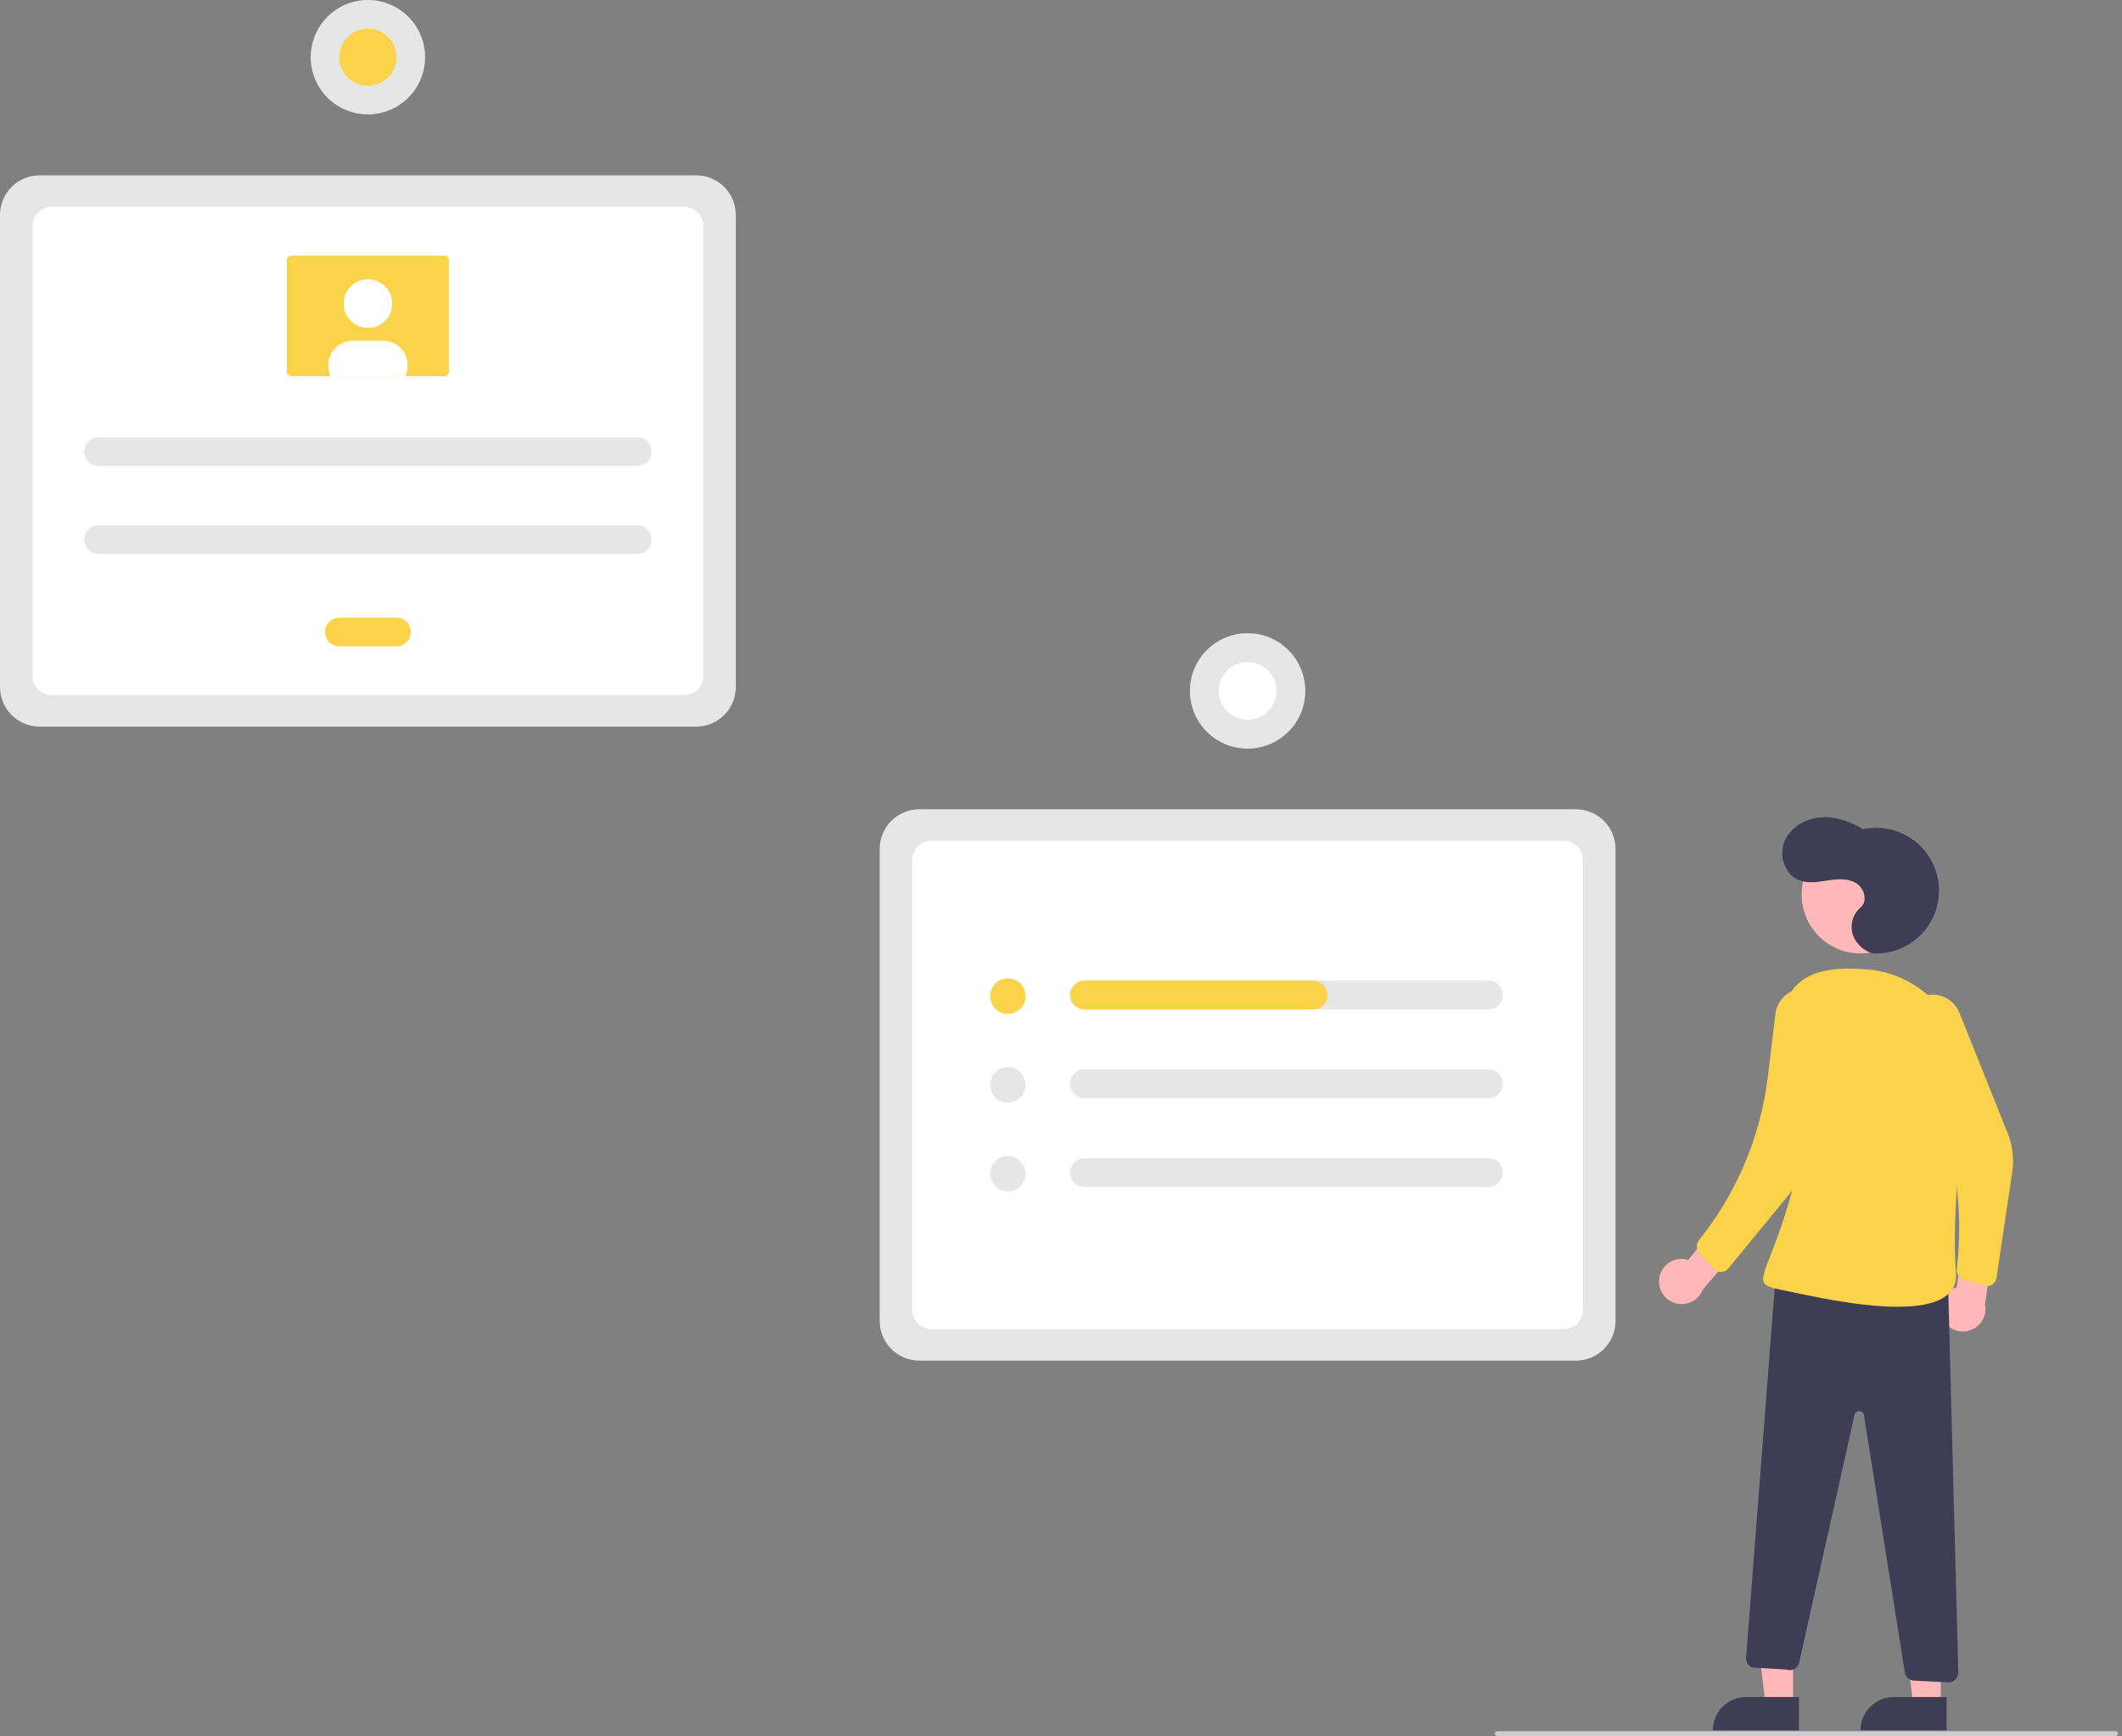 <svg width="489" height="400" viewBox="0 0 489 400" fill="none" xmlns="http://www.w3.org/2000/svg">
<rect x="0" y="0" width="489" height="400" fill="#808080" stroke="none"/>
<g clip-path="url(#clip0)">
<path d="M363.17 313.505H211.835C209.419 313.502 207.103 312.541 205.394 310.833C203.686 309.124 202.725 306.808 202.722 304.392V195.586C202.725 193.169 203.686 190.853 205.394 189.145C207.103 187.436 209.419 186.475 211.835 186.472H363.17C365.586 186.475 367.902 187.436 369.61 189.145C371.319 190.853 372.28 193.169 372.283 195.586V304.392C372.28 306.808 371.319 309.124 369.61 310.833C367.902 312.541 365.586 313.502 363.17 313.505Z" fill="#E6E6E6"/>
<path d="M214.633 306.24H360.372C361.544 306.24 362.668 305.775 363.496 304.946C364.325 304.117 364.791 302.993 364.791 301.822V198.155C364.791 196.983 364.325 195.86 363.496 195.031C362.668 194.202 361.544 193.737 360.372 193.737H214.633C213.461 193.737 212.337 194.202 211.508 195.031C210.68 195.86 210.214 196.983 210.214 198.155V301.822C210.214 302.993 210.68 304.117 211.508 304.946C212.337 305.775 213.461 306.24 214.633 306.24Z" fill="white"/>
<path d="M160.447 167.431H9.113C6.697 167.428 4.381 166.467 2.672 164.759C0.964 163.051 0.003 160.734 0 158.318V49.512C0.003 47.096 0.964 44.78 2.672 43.071C4.381 41.363 6.697 40.402 9.113 40.399H160.447C162.863 40.402 165.18 41.363 166.888 43.071C168.597 44.78 169.558 47.096 169.56 49.512V158.318C169.558 160.734 168.597 163.051 166.888 164.759C165.18 166.467 162.863 167.428 160.447 167.431Z" fill="#E6E6E6"/>
<path d="M11.911 160.167H157.65C158.822 160.167 159.946 159.701 160.774 158.873C161.603 158.044 162.068 156.92 162.068 155.748V52.082C162.068 50.91 161.603 49.786 160.774 48.958C159.946 48.129 158.822 47.663 157.65 47.663H11.911C10.739 47.663 9.615 48.129 8.786 48.958C7.957 49.786 7.492 50.91 7.492 52.082V155.748C7.492 156.92 7.957 158.044 8.786 158.873C9.615 159.701 10.739 160.167 11.911 160.167Z" fill="white"/>
<path d="M343 225.948H249.907C249.47 225.948 249.038 226.034 248.635 226.201C248.231 226.368 247.865 226.613 247.556 226.922C247.247 227.231 247.002 227.597 246.835 228C246.668 228.404 246.582 228.836 246.582 229.273C246.582 229.709 246.668 230.142 246.835 230.545C247.002 230.948 247.247 231.315 247.556 231.624C247.865 231.932 248.231 232.177 248.635 232.344C249.038 232.511 249.47 232.597 249.907 232.597H343C343.882 232.597 344.727 232.247 345.351 231.624C345.975 231 346.325 230.155 346.325 229.273C346.325 228.391 345.975 227.545 345.351 226.922C344.727 226.298 343.882 225.948 343 225.948Z" fill="#E6E6E6"/>
<path d="M249.907 246.408C249.47 246.408 249.038 246.494 248.635 246.661C248.231 246.828 247.865 247.073 247.556 247.382C247.247 247.69 247.002 248.057 246.835 248.46C246.668 248.864 246.582 249.296 246.582 249.733C246.582 250.169 246.668 250.602 246.835 251.005C247.002 251.408 247.247 251.775 247.556 252.084C247.865 252.392 248.231 252.637 248.635 252.804C249.038 252.971 249.47 253.057 249.907 253.057H343C343.882 253.057 344.727 252.707 345.351 252.084C345.975 251.46 346.325 250.614 346.325 249.733C346.325 248.851 345.975 248.005 345.351 247.382C344.727 246.758 343.882 246.408 343 246.408H249.907Z" fill="#E6E6E6"/>
<path d="M249.907 266.868C249.025 266.868 248.18 267.218 247.556 267.842C246.932 268.465 246.582 269.311 246.582 270.193C246.582 271.074 246.932 271.92 247.556 272.544C248.18 273.167 249.025 273.517 249.907 273.517H343C343.882 273.517 344.727 273.167 345.351 272.544C345.975 271.92 346.325 271.074 346.325 270.193C346.325 269.311 345.975 268.465 345.351 267.842C344.727 267.218 343.882 266.868 343 266.868H249.907Z" fill="#E6E6E6"/>
<path d="M232.26 233.621C234.52 233.621 236.352 231.788 236.352 229.529C236.352 227.269 234.52 225.437 232.26 225.437C230 225.437 228.168 227.269 228.168 229.529C228.168 231.788 230 233.621 232.26 233.621Z" fill="#FAD34B"/>
<path d="M232.26 254.081C234.52 254.081 236.352 252.248 236.352 249.989C236.352 247.729 234.52 245.896 232.26 245.896C230 245.896 228.168 247.729 228.168 249.989C228.168 252.248 230 254.081 232.26 254.081Z" fill="#E6E6E6"/>
<path d="M232.26 274.54C234.52 274.54 236.352 272.708 236.352 270.448C236.352 268.189 234.52 266.356 232.26 266.356C230 266.356 228.168 268.189 228.168 270.448C228.168 272.708 230 274.54 232.26 274.54Z" fill="#E6E6E6"/>
<path d="M305.916 229.273C305.916 229.709 305.83 230.142 305.663 230.545C305.496 230.948 305.251 231.315 304.942 231.624C304.634 231.932 304.267 232.177 303.864 232.344C303.46 232.512 303.028 232.598 302.591 232.598H250.027C249.206 232.61 248.408 232.324 247.78 231.795C247.152 231.265 246.737 230.526 246.611 229.715C246.549 229.245 246.588 228.768 246.725 228.314C246.862 227.861 247.095 227.442 247.407 227.085C247.718 226.729 248.103 226.443 248.534 226.247C248.965 226.051 249.433 225.949 249.907 225.948H302.591C303.473 225.948 304.319 226.298 304.942 226.922C305.566 227.545 305.916 228.391 305.916 229.273V229.273Z" fill="#FAD34B"/>
<path d="M287.502 172.496C294.847 172.496 300.801 166.542 300.801 159.197C300.801 151.852 294.847 145.898 287.502 145.898C280.157 145.898 274.203 151.852 274.203 159.197C274.203 166.542 280.157 172.496 287.502 172.496Z" fill="#E6E6E6"/>
<path d="M294.066 160.262C294.654 156.637 292.192 153.222 288.567 152.634C284.942 152.045 281.527 154.507 280.939 158.132C280.35 161.757 282.812 165.173 286.437 165.761C290.062 166.349 293.478 163.887 294.066 160.262Z" fill="white"/>
<path d="M22.684 100.756C21.81 100.756 20.972 101.103 20.354 101.721C19.736 102.339 19.389 103.177 19.389 104.051C19.389 104.925 19.736 105.763 20.354 106.381C20.972 106.999 21.81 107.346 22.684 107.346H146.876C147.75 107.346 148.588 106.999 149.206 106.381C149.824 105.763 150.171 104.925 150.171 104.051C150.171 103.177 149.824 102.339 149.206 101.721C148.588 101.103 147.75 100.756 146.876 100.756H22.684Z" fill="#E6E6E6"/>
<path d="M22.684 121.032C21.81 121.032 20.972 121.379 20.354 121.997C19.736 122.615 19.389 123.453 19.389 124.327C19.389 125.201 19.736 126.039 20.354 126.657C20.972 127.275 21.81 127.622 22.684 127.622H146.876C147.75 127.622 148.588 127.275 149.206 126.657C149.824 126.039 150.171 125.201 150.171 124.327C150.171 123.453 149.824 122.615 149.206 121.997C148.588 121.379 147.75 121.032 146.876 121.032H22.684Z" fill="#E6E6E6"/>
<path d="M78.19 142.323C77.317 142.323 76.478 142.67 75.861 143.288C75.243 143.905 74.895 144.744 74.895 145.617C74.895 146.491 75.243 147.329 75.861 147.947C76.478 148.565 77.317 148.912 78.19 148.912H91.37C92.244 148.912 93.082 148.565 93.7 147.947C94.318 147.329 94.665 146.491 94.665 145.617C94.665 144.744 94.318 143.905 93.7 143.288C93.082 142.67 92.244 142.323 91.37 142.323H78.19Z" fill="#FAD34B"/>
<path d="M67.12 58.918C66.851 58.918 66.593 59.025 66.403 59.215C66.213 59.405 66.106 59.663 66.106 59.932V85.668C66.106 85.936 66.213 86.194 66.403 86.384C66.593 86.574 66.851 86.681 67.12 86.681H102.441C102.71 86.681 102.967 86.574 103.157 86.384C103.347 86.194 103.454 85.936 103.455 85.668V59.932C103.454 59.663 103.347 59.405 103.157 59.215C102.967 59.025 102.71 58.918 102.441 58.918L67.12 58.918Z" fill="#FAD34B"/>
<path d="M84.78 75.529C87.86 75.529 90.356 73.033 90.356 69.953C90.356 66.874 87.86 64.377 84.78 64.377C81.701 64.377 79.204 66.874 79.204 69.953C79.204 73.033 81.701 75.529 84.78 75.529Z" fill="white"/>
<path d="M93.905 84.147C93.907 85.028 93.698 85.897 93.296 86.681H76.264C75.83 85.831 75.622 84.884 75.659 83.93C75.696 82.976 75.977 82.048 76.475 81.234C76.974 80.42 77.673 79.748 78.506 79.281C79.339 78.815 80.277 78.57 81.232 78.571H88.329C89.807 78.57 91.224 79.156 92.27 80.201C93.316 81.245 93.904 82.662 93.905 84.141V84.147Z" fill="white"/>
<path d="M84.78 75.529C87.86 75.529 90.356 73.033 90.356 69.953C90.356 66.874 87.86 64.377 84.78 64.377C81.701 64.377 79.204 66.874 79.204 69.953C79.204 73.033 81.701 75.529 84.78 75.529Z" fill="white"/>
<path d="M93.905 84.147C93.907 85.028 93.698 85.897 93.296 86.681H76.264C75.83 85.831 75.622 84.884 75.659 83.93C75.696 82.976 75.977 82.048 76.475 81.234C76.974 80.42 77.673 79.748 78.506 79.281C79.339 78.815 80.277 78.57 81.232 78.571H88.329C89.807 78.57 91.224 79.156 92.27 80.201C93.316 81.245 93.904 82.662 93.905 84.141V84.147Z" fill="white"/>
<path d="M84.78 26.359C92.059 26.359 97.96 20.459 97.96 13.18C97.96 5.901 92.059 0 84.78 0C77.501 0 71.601 5.901 71.601 13.18C71.601 20.459 77.501 26.359 84.78 26.359Z" fill="#E6E6E6"/>
<path d="M84.78 19.77C88.42 19.77 91.37 16.819 91.37 13.18C91.37 9.54 88.42 6.59 84.78 6.59C81.141 6.59 78.19 9.54 78.19 13.18C78.19 16.819 81.141 19.77 84.78 19.77Z" fill="#FAD34B"/>
<path d="M413.197 392.828L406.883 392.827L403.88 368.473L413.199 368.474L413.197 392.828Z" fill="#FFB8B8"/>
<path d="M402.373 391.023H414.55V398.691H394.705C394.705 397.684 394.904 396.687 395.289 395.757C395.674 394.826 396.239 393.981 396.951 393.269C397.663 392.557 398.508 391.992 399.438 391.607C400.369 391.222 401.366 391.023 402.373 391.023Z" fill="#3F3D56"/>
<path d="M447.232 392.828L440.917 392.827L437.914 368.473L447.234 368.474L447.232 392.828Z" fill="#FFB8B8"/>
<path d="M436.407 391.023H448.584V398.691H428.74C428.74 397.684 428.938 396.687 429.323 395.757C429.709 394.826 430.273 393.981 430.985 393.269C431.697 392.557 432.542 391.992 433.473 391.607C434.403 391.222 435.4 391.023 436.407 391.023Z" fill="#3F3D56"/>
<path d="M428.739 219.691C436.231 219.691 442.305 213.618 442.305 206.126C442.305 198.634 436.231 192.561 428.739 192.561C421.247 192.561 415.174 198.634 415.174 206.126C415.174 213.618 421.247 219.691 428.739 219.691Z" fill="#FFB8B8"/>
<path d="M382.355 294.595C382.449 293.843 382.708 293.122 383.111 292.482C383.515 291.841 384.054 291.297 384.691 290.887C385.328 290.477 386.046 290.212 386.797 290.111C387.547 290.009 388.31 290.073 389.033 290.298L396.614 281.21L403.261 284.47L392.374 297.154C391.916 298.343 391.037 299.323 389.904 299.907C388.771 300.492 387.463 300.64 386.228 300.325C384.993 300.009 383.916 299.252 383.202 298.196C382.489 297.14 382.187 295.858 382.355 294.595Z" fill="#FFB8B8"/>
<path d="M447.601 303.786C447.278 303.101 447.109 302.354 447.106 301.597C447.103 300.84 447.266 300.091 447.584 299.404C447.902 298.716 448.366 298.107 448.944 297.619C449.523 297.13 450.202 296.775 450.933 296.577L452.455 284.84L459.812 284.026L457.43 300.57C457.681 301.82 457.465 303.118 456.822 304.219C456.18 305.32 455.156 306.147 453.944 306.544C452.733 306.94 451.418 306.878 450.249 306.37C449.08 305.862 448.138 304.942 447.601 303.786L447.601 303.786Z" fill="#FFB8B8"/>
<path d="M440.076 231.748C440.797 230.822 441.75 230.102 442.839 229.662C443.927 229.222 445.112 229.076 446.275 229.241C447.437 229.405 448.536 229.873 449.46 230.597C450.384 231.322 451.1 232.277 451.537 233.367L462.655 261.115C463.792 263.951 464.154 267.037 463.705 270.059L460.084 294.448C460.037 294.763 459.923 295.064 459.749 295.33C459.575 295.597 459.346 295.823 459.077 295.993C458.808 296.162 458.505 296.272 458.19 296.314C457.875 296.356 457.554 296.329 457.25 296.236L452.478 294.771C451.984 294.619 451.559 294.299 451.276 293.866C450.994 293.433 450.872 292.915 450.932 292.401C452.617 278.043 450.391 263.496 444.49 250.298L439.249 238.573C438.754 237.467 438.57 236.248 438.716 235.046C438.862 233.844 439.332 232.704 440.076 231.748Z" fill="#FAD34B"/>
<path d="M432.042 219.691C434.084 219.735 436.112 219.347 437.993 218.551C439.873 217.756 441.565 216.571 442.955 215.076C444.345 213.58 445.404 211.807 446.06 209.873C446.716 207.94 446.956 205.889 446.764 203.856C446.571 201.823 445.95 199.854 444.942 198.077C443.935 196.301 442.562 194.759 440.916 193.551C439.269 192.343 437.385 191.497 435.389 191.069C433.392 190.641 431.327 190.64 429.33 191.067C426.347 189.256 422.879 188.037 419.402 188.347C415.926 188.657 412.488 190.721 411.189 193.96C409.889 197.199 411.285 201.468 414.517 202.784C416.59 203.628 418.93 203.219 421.141 202.878C423.352 202.538 425.765 202.316 427.689 203.457C429.614 204.598 430.479 207.658 428.756 209.084C427.842 209.871 427.189 210.916 426.885 212.083C426.581 213.249 426.639 214.48 427.052 215.613C427.918 217.853 430.283 219.653 432.042 219.691Z" fill="#3F3D56"/>
<path d="M448.873 294.058L451.279 385.378C451.287 385.682 451.232 385.985 451.118 386.267C451.003 386.549 450.831 386.805 450.613 387.017C450.395 387.23 450.136 387.395 449.851 387.503C449.566 387.61 449.262 387.658 448.958 387.642L441.031 387.238C440.525 387.212 440.044 387.013 439.667 386.675C439.29 386.336 439.041 385.879 438.962 385.378L429.533 326.066C429.493 325.812 429.365 325.58 429.172 325.41C428.98 325.24 428.734 325.143 428.477 325.135C428.22 325.127 427.968 325.209 427.765 325.367C427.562 325.524 427.42 325.747 427.364 325.998L414.602 383.106C414.533 383.411 414.401 383.698 414.214 383.949C414.026 384.199 413.787 384.407 413.514 384.558C413.24 384.709 412.937 384.8 412.625 384.826C412.314 384.851 412 384.81 411.705 384.705L403.838 384.225C403.383 384.063 402.994 383.757 402.729 383.352C402.465 382.948 402.341 382.468 402.375 381.986L409.242 293.194L448.873 294.058Z" fill="#3F3D56"/>
<path d="M452.735 250.685C454.062 236.846 443.887 224.329 430.02 223.345C424.045 222.92 414.769 222.769 411.712 230.6C402.5 254.192 418.625 253.618 413.07 274.058C407.514 294.497 402.607 295.669 410.23 297.145C417.853 298.621 452.132 307.333 450.725 292.947C449.86 284.104 451.411 264.489 452.735 250.685Z" fill="#FAD34B"/>
<path d="M413.343 228.201C414.437 227.777 415.625 227.649 416.785 227.831C417.945 228.013 419.036 228.497 419.949 229.235C420.862 229.974 421.564 230.94 421.984 232.036C422.404 233.132 422.528 234.32 422.342 235.479L418.012 262.537C417.272 267.164 415.315 271.512 412.343 275.134L398.281 292.269C398.079 292.515 397.827 292.714 397.541 292.854C397.255 292.993 396.942 293.069 396.624 293.076C396.306 293.083 395.99 293.022 395.698 292.896C395.406 292.77 395.144 292.582 394.932 292.346L391.591 288.637C391.246 288.252 391.045 287.759 391.026 287.243C391.006 286.726 391.168 286.219 391.483 285.81L392.467 284.533C400.647 273.917 405.808 261.288 407.404 247.981L409.125 233.63C409.27 232.427 409.738 231.287 410.481 230.33C411.224 229.374 412.213 228.638 413.343 228.201Z" fill="#FAD34B"/>
<path d="M487.532 400H345.035C344.889 400 344.748 399.942 344.645 399.838C344.541 399.735 344.483 399.594 344.483 399.448C344.483 399.301 344.541 399.161 344.645 399.057C344.748 398.953 344.889 398.895 345.035 398.895H487.532C487.679 398.895 487.819 398.953 487.923 399.057C488.026 399.161 488.085 399.301 488.085 399.448C488.085 399.594 488.026 399.735 487.923 399.838C487.819 399.942 487.679 400 487.532 400Z" fill="#CCCCCC"/>
</g>
<defs>
<clipPath id="clip0">
<rect width="488.085" height="400" fill="white"/>
</clipPath>
</defs>
</svg>

